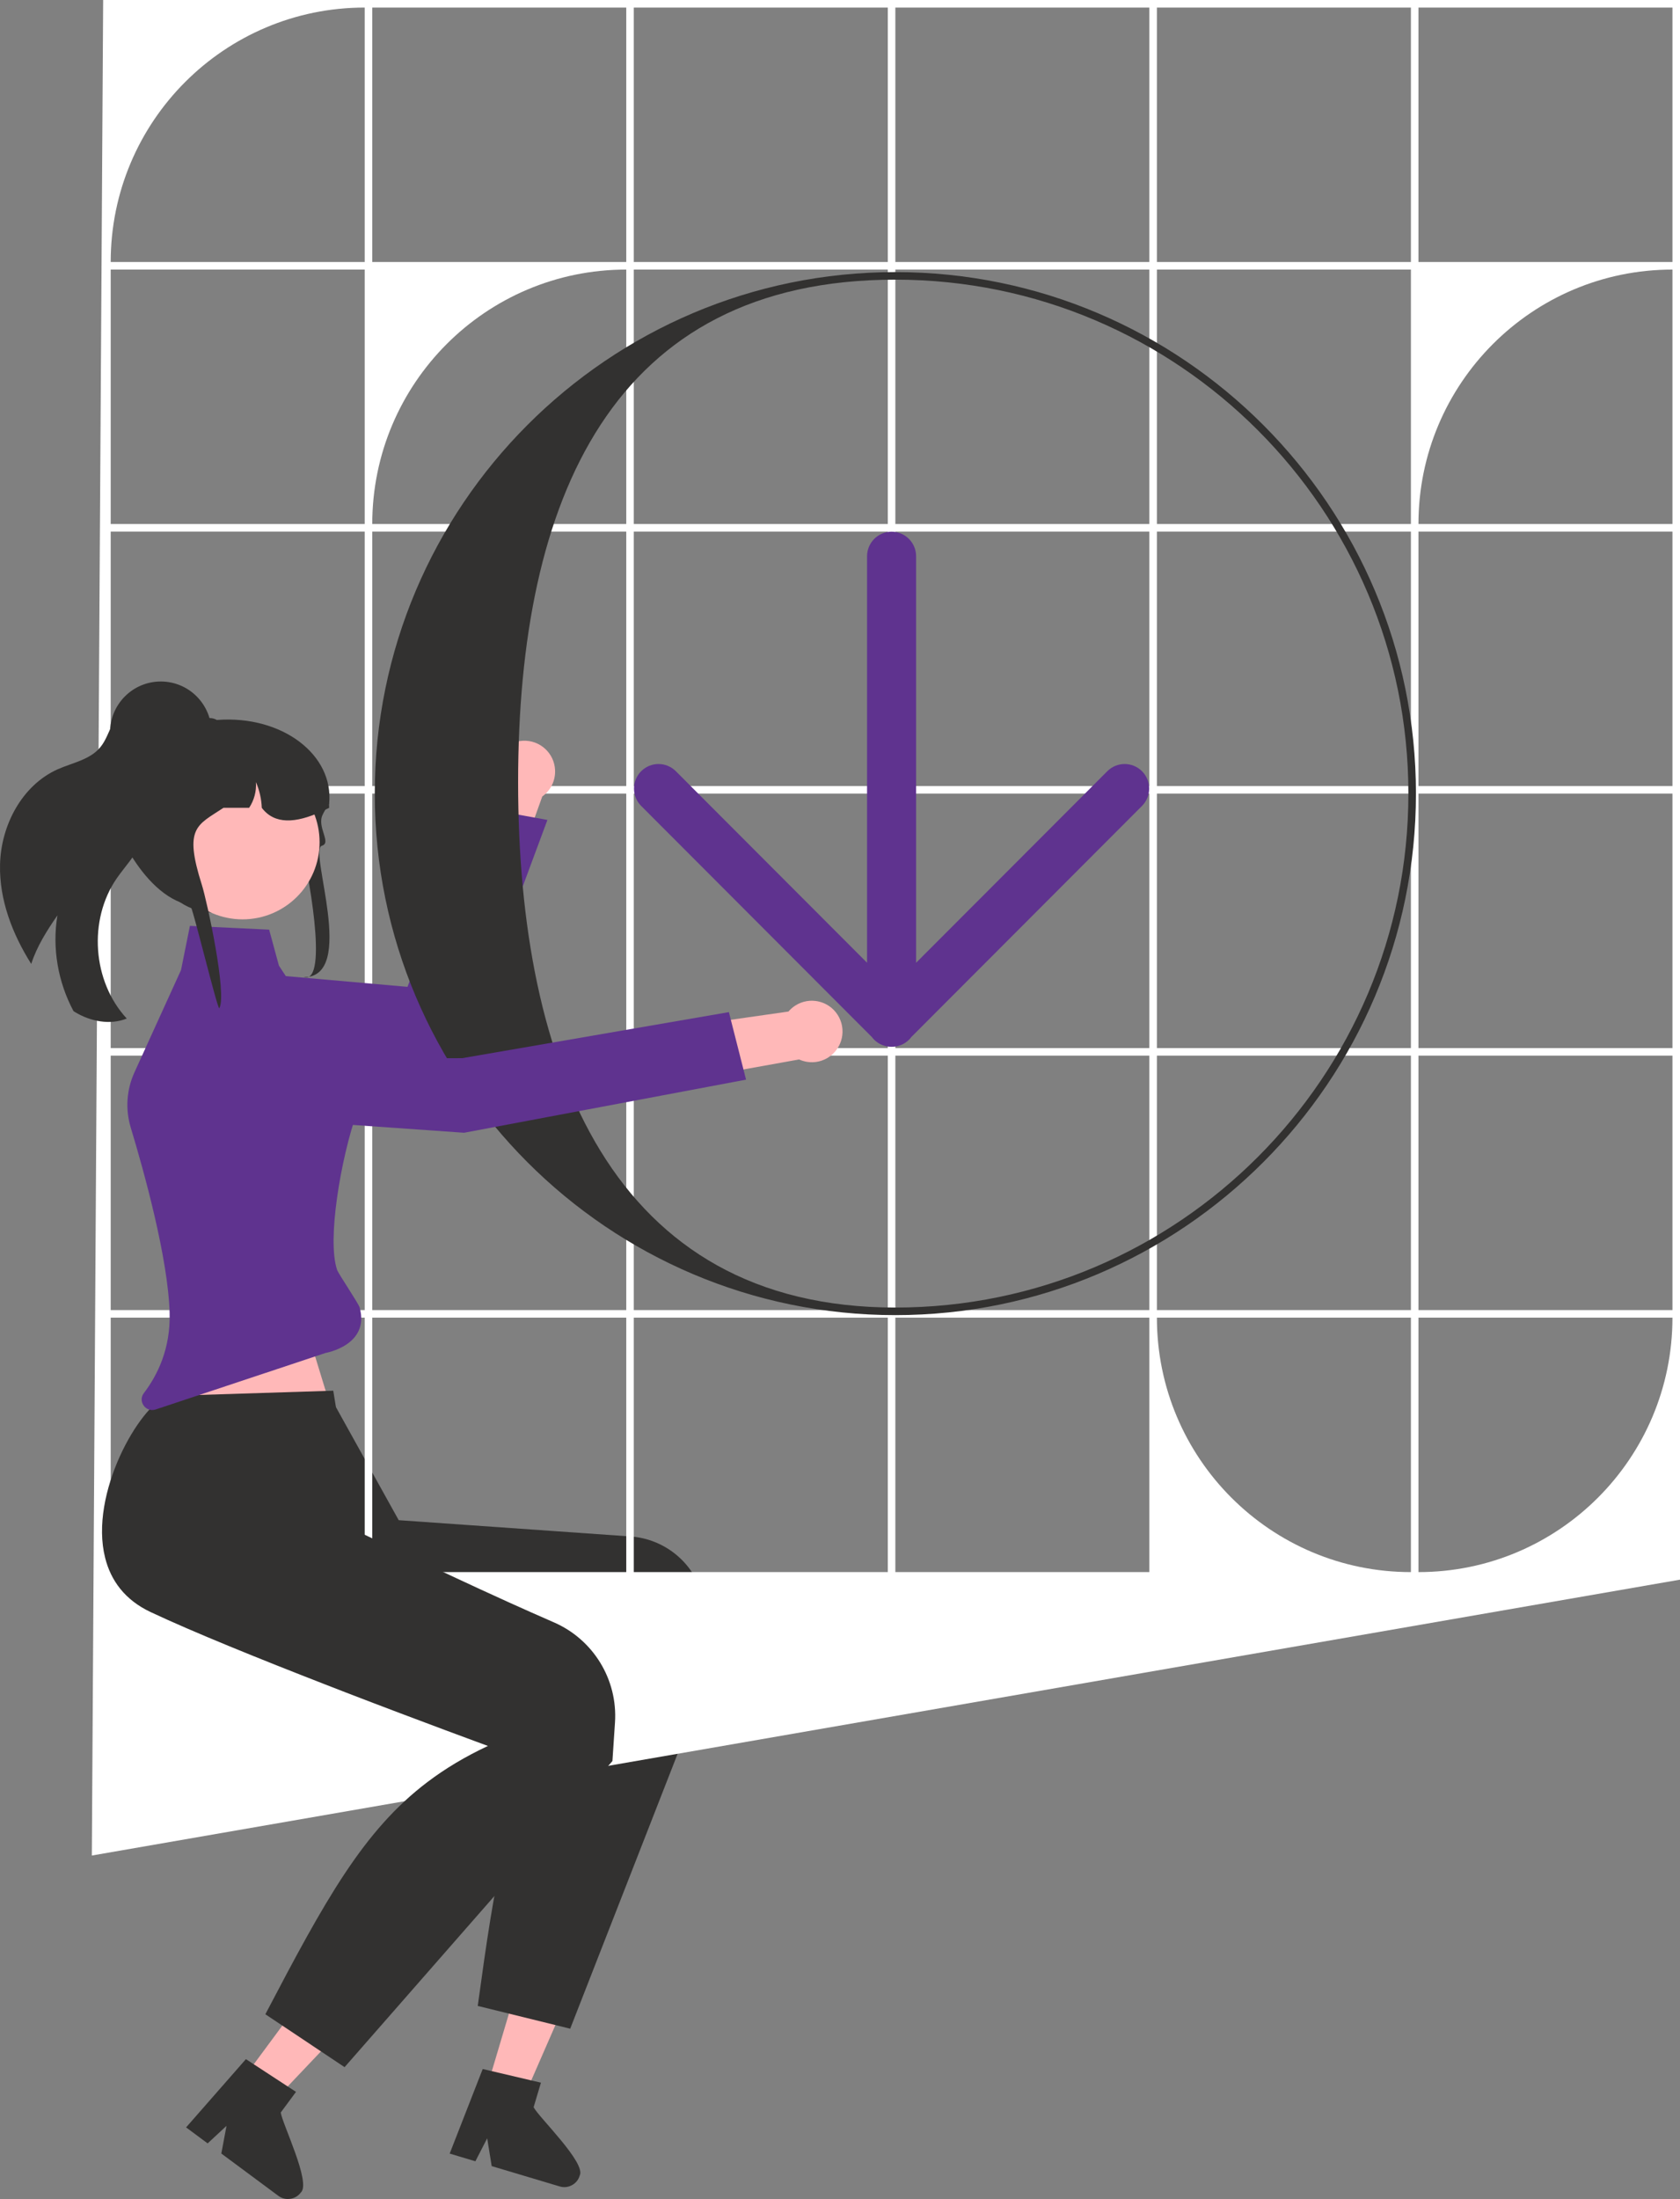 <svg width="214" height="280" viewBox="0 0 214 280" fill="none" xmlns="http://www.w3.org/2000/svg">
<rect x="0" y="0" width="214" height="280" fill="#808080" stroke="none"/>
<g clip-path="url(#clip0_66_158)">
<path d="M61.952 266.065L66.562 267.44L74.052 250.287L67.248 248.258L61.952 266.065Z" fill="#FFB8B8"/>
<path d="M67.672 264.899L67.668 264.897L62.653 263.72L62.648 263.719L61.487 263.448L57.495 273.668L57.28 274.215L60.556 275.195L60.825 274.667L62.059 272.27L62.53 275.177L62.631 275.81L71.312 278.403C71.828 278.557 72.361 278.494 72.811 278.26C73.291 278.021 73.676 277.587 73.839 277.028C74.714 275.424 68.6 269.564 67.973 268.311L68.905 265.183L67.672 264.899Z" fill="#323130"/>
<path d="M91.484 210.043L90.948 211.43L89.386 215.454L72.633 258.313L60.856 255.414C63.072 239.22 64.638 229.193 70.234 220.576C71.784 218.189 73.648 215.907 75.918 213.632C75.918 213.632 66.977 213.605 56.475 213.39C55.554 213.371 54.617 213.352 53.672 213.325C44.979 213.121 35.686 212.786 29.716 212.23C26.084 211.893 23.576 210.155 21.933 207.711C17.228 200.751 19.468 188.049 22.376 185.63L42.033 177.803L49.96 192.074L50.789 193.564L80.314 195.637C84.621 195.939 88.282 198.905 89.477 203.06L91.484 210.043H91.484Z" fill="#323130"/>
<path d="M13.14 0L11.698 236.264L214 201.137V0H13.14ZM46.456 200.175H14.101V167.775H46.456V200.175ZM46.456 166.812H14.101V134.412H46.456V166.812ZM46.456 133.45H14.101V101.05H46.456V133.45ZM46.456 100.087H14.101V67.687H46.456V100.087ZM46.456 66.725H14.101V34.325H46.456V66.725ZM46.456 33.362H14.101V33.362C14.101 15.468 28.587 0.962 46.456 0.962H46.456V33.362V33.362ZM79.773 200.175H47.418V167.775H79.773V200.175ZM79.773 166.812H47.418V134.412H79.773V166.812ZM79.773 133.45H47.418V101.05H79.773V133.45ZM79.773 100.087H47.418V67.687H79.773V100.087ZM79.773 66.725H47.418V66.725C47.418 48.831 61.904 34.325 79.773 34.325H79.773V66.725ZM79.773 33.362H47.418V0.962H79.773V33.362V33.362ZM113.09 200.175H80.734V167.775H113.09V200.175ZM113.09 166.812H80.734V134.412H113.09V166.812ZM113.09 133.45H80.734V101.05H113.09V133.45ZM113.09 100.087H80.734V67.687H113.09V100.087ZM113.09 66.725H80.734V34.325H113.09V66.725V66.725ZM113.09 33.362H80.734V0.962H113.09V33.362V33.362ZM146.406 200.175H114.051V167.775H146.406V200.175ZM146.406 166.812H114.051V134.412H146.406V166.812ZM146.406 133.45H114.051V101.05H146.406V133.45ZM146.406 100.087H114.051V67.687H146.406V100.087ZM146.406 66.725H114.051V34.325H146.406V66.725V66.725ZM146.406 33.362H114.051V0.962H146.406V33.362V33.362ZM179.723 200.175H179.723C161.853 200.175 147.367 185.669 147.367 167.775V167.775H179.723V200.175ZM179.723 166.812H147.367V134.412H179.723V166.812ZM179.723 133.45H147.367V101.05H179.723V133.45ZM179.723 100.087H147.367V67.687H179.723V100.087ZM179.723 66.725H147.367V34.325H179.723V66.725V66.725ZM179.723 33.362H147.367V0.962H179.723V33.362V33.362ZM180.684 200.175H180.684V167.775H213.039V167.775C213.039 185.669 198.553 200.175 180.684 200.175ZM213.039 166.812H180.684V134.412H213.039V166.812ZM213.039 133.45H180.684V101.05H213.039V133.45ZM213.039 100.087H180.684V67.687H213.039V100.087ZM213.039 66.725H180.684V66.725C180.684 48.831 195.17 34.325 213.039 34.325H213.039V66.725ZM213.039 33.362H180.684V0.962H213.039V33.362V33.362Z" fill="white"/>
<path d="M69.075 101.415L65.125 112.426L58.529 111.044L63.118 99.552C62.991 99.196 62.913 98.816 62.894 98.419C62.791 96.258 64.457 94.424 66.614 94.321C68.772 94.218 70.604 95.886 70.706 98.046C70.772 99.424 70.116 100.667 69.075 101.415H69.075Z" fill="#FFB8B8"/>
<path d="M69.73 104.402L60.789 128.48L59.496 131.954C58.33 135.097 55.118 136.978 51.808 136.462L31.042 133.213L29.507 123.68L51.908 125.655L55.653 115.816L60.623 102.756L61.757 102.959L68.109 104.107L69.73 104.402V104.402Z" fill="#5F338F"/>
<path d="M30.87 264.812L34.736 267.678L47.617 254.109L41.91 249.879L30.87 264.812Z" fill="#FFB8B8"/>
<path d="M35.765 268.98L37.705 266.356L36.643 265.665L32.324 262.842L31.323 262.191L24.092 270.439L23.704 270.881L26.449 272.916L26.884 272.514L28.855 270.682L28.312 273.572L28.191 274.208L35.469 279.604C35.904 279.926 36.425 280.049 36.924 279.983C37.461 279.92 37.969 279.644 38.315 279.176C39.685 277.967 35.928 270.374 35.765 268.98H35.765Z" fill="#323130"/>
<path d="M114.051 167.454C77.486 167.454 47.738 137.665 47.738 101.05C47.738 64.434 77.486 34.645 114.051 34.645C150.616 34.645 180.364 64.434 180.364 101.05C180.364 137.665 150.616 167.454 114.051 167.454ZM114.051 35.608C78.016 35.608 65.998 63.521 65.998 99.606C65.998 135.691 78.016 166.491 114.051 166.491C150.086 166.491 179.403 137.134 179.403 101.05C179.403 64.965 150.086 35.608 114.051 35.608Z" fill="#323130"/>
<path d="M81.673 102.621L111.061 132.049C111.146 132.162 111.237 132.271 111.339 132.374C111.955 132.991 112.764 133.295 113.571 133.289C114.378 133.295 115.186 132.991 115.802 132.374C115.905 132.271 115.995 132.162 116.081 132.049L145.468 102.621C146.688 101.4 146.688 99.419 145.468 98.198C144.248 96.977 142.271 96.977 141.051 98.198L116.694 122.588V70.828C116.694 69.101 115.296 67.7 113.571 67.7C111.846 67.7 110.447 69.101 110.447 70.828V122.588L86.09 98.198C84.871 96.977 82.893 96.977 81.673 98.198C80.453 99.419 80.453 101.4 81.673 102.621Z" fill="#5F338F"/>
<path d="M37.647 164.566L42.384 180.037L20.828 182.37L28.517 162.642L37.647 164.566Z" fill="#FFB8B8"/>
<path d="M78.011 224.235L77.035 225.356L74.2 228.609L43.893 263.211L33.802 256.474C41.385 242 46.262 233.103 54.45 226.905C56.719 225.187 59.246 223.676 62.153 222.31C62.153 222.31 53.754 219.24 43.951 215.463C43.091 215.131 42.216 214.794 41.337 214.447C33.23 211.295 24.605 207.816 19.18 205.261C15.879 203.707 14.11 201.219 13.394 198.361C11.333 190.215 17.753 179.032 21.308 177.747L42.452 177.078L45.061 193.198L45.335 194.882C45.335 194.882 53.081 198.631 61.212 202.379C62.432 202.937 63.657 203.5 64.868 204.049C66.79 204.915 68.665 205.752 70.404 206.508C70.444 206.525 70.484 206.542 70.523 206.559C75.564 208.74 78.702 213.847 78.337 219.333L78.011 224.235Z" fill="#323130"/>
<path d="M42.923 152.594C42.409 156.27 42.289 159.744 42.933 161.679C43.104 162.193 45.668 165.953 45.816 166.491C47.139 171.295 41.491 172.265 41.491 172.265L19.823 179.469C18.575 179.883 17.524 178.436 18.322 177.389C20.099 175.055 21.723 171.683 21.607 167.217C21.427 160.258 18.351 149.189 16.651 143.561C15.951 141.245 16.12 138.757 17.122 136.555L19.541 131.239L23.058 123.516L24.192 117.891L34.283 118.372L35.528 122.948L44.917 137.302C45.297 137.884 45.547 138.534 45.657 139.202C45.806 140.04 45.734 140.916 45.441 141.738C44.465 144.476 43.471 148.648 42.923 152.594H42.923Z" fill="#5F338F"/>
<path d="M101.79 134.9L90.29 136.963L88.196 130.549L100.433 128.8C100.677 128.513 100.967 128.255 101.302 128.041C103.12 126.874 105.539 127.405 106.704 129.226C107.869 131.048 107.339 133.47 105.52 134.636C104.36 135.38 102.957 135.431 101.79 134.9Z" fill="#FFB8B8"/>
<path d="M24.762 134.821L26.22 136.389C29.756 140.193 34.602 142.511 39.779 142.875L59.116 144.233L95.033 137.471L92.846 128.873L58.893 134.733L24.762 134.821H24.762Z" fill="#5F338F"/>
<path d="M0.005 110.095C-0.099 114.58 1.574 118.923 3.979 122.737C4.693 120.51 5.977 118.484 7.317 116.552C6.618 120.69 7.383 125.047 9.363 128.745C9.437 128.797 9.507 128.844 9.582 128.886C11.542 130.066 14.027 130.544 16.147 129.692C11.766 124.963 11.209 117.129 14.881 111.825C15.921 110.32 17.266 108.989 17.91 107.277C18.927 104.544 17.949 101.535 17.333 98.686C16.756 96.034 16.655 92.879 18.432 90.936C18.067 90.413 17.374 90.052 16.721 90.147C15.625 90.302 14.828 91.255 14.32 92.237C13.813 93.219 13.478 94.307 12.77 95.155C11.46 96.743 9.228 97.118 7.347 97.954C2.792 99.986 0.114 105.105 0.005 110.095Z" fill="#323130"/>
<path d="M38.344 107.531C38.084 106.618 39.878 112.195 39.012 112.295C35.069 112.748 29.657 115.106 26.911 116.206C26.787 116.192 26.663 116.178 26.543 116.16C26.249 116.127 25.961 116.081 25.678 116.027C19.283 114.815 16.824 104.979 16.824 104.889C16.824 104.447 17.884 92.302 19.553 92.122C19.986 92.076 20.427 92.05 20.874 92.05H25.017C25.897 91.864 26.77 91.734 27.617 91.673H27.625C35.965 91.037 42.541 96.127 41.927 102.321C41.923 102.329 41.916 102.336 41.912 102.343C41.734 102.609 41.578 102.861 41.439 103.102C41.305 103.328 41.192 103.544 41.094 103.749C40.334 105.33 42.288 107.321 40.992 107.692C39.269 108.187 45.524 124.427 38.703 124.427C42.021 125.372 39.062 110.047 38.344 107.531L38.344 107.531Z" fill="#323130"/>
<path d="M30.899 117.061C36.316 117.061 40.708 112.663 40.708 107.238C40.708 101.814 36.316 97.416 30.899 97.416C25.481 97.416 21.09 101.814 21.09 107.238C21.09 112.663 25.481 117.061 30.899 117.061Z" fill="#FFB8B8"/>
<path d="M41.927 102.858C41.763 102.944 41.603 103.023 41.439 103.102C41.268 103.185 41.097 103.267 40.926 103.343C37.642 104.835 34.968 105 33.346 102.858C33.303 101.736 33.052 100.621 32.601 99.586C32.684 100.733 32.371 101.901 31.735 102.858H28.469C25.104 105.094 23.376 105.327 25.712 112.668C26.363 114.714 28.951 126.617 27.933 128.382C27.638 128.35 24.504 115.312 24.22 115.258C17.826 114.047 13.763 103.498 14.283 102.901C14.283 101.146 14.69 99.489 15.421 98.008C16.367 96.085 17.855 94.467 19.692 93.356C20.776 92.828 21.918 92.4 23.104 92.073C23.133 92.065 23.158 92.058 23.187 92.051C23.547 91.954 23.915 91.864 24.282 91.788C25.035 91.63 25.799 91.512 26.581 91.44C26.635 91.436 26.69 91.433 26.741 91.433C27.061 91.433 27.359 91.522 27.617 91.674C27.621 91.674 27.621 91.677 27.625 91.677C27.814 91.788 27.981 91.936 28.112 92.112C28.338 92.4 28.469 92.759 28.469 93.151H32.106C32.24 93.151 32.375 93.155 32.51 93.162C37.577 93.363 41.65 97.354 41.912 102.344C41.923 102.516 41.927 102.685 41.927 102.858L41.927 102.858Z" fill="#323130"/>
<path d="M26.943 93.246C26.943 96.82 24.05 99.718 20.481 99.718C16.912 99.718 14.019 96.82 14.019 93.246C14.019 89.673 16.912 86.775 20.481 86.775C24.05 86.775 26.943 89.673 26.943 93.246Z" fill="#323130"/>
</g>
<defs>
<clipPath id="clip0_66_158">
<rect width="214" height="280" fill="white"/>
</clipPath>
</defs>
</svg>
